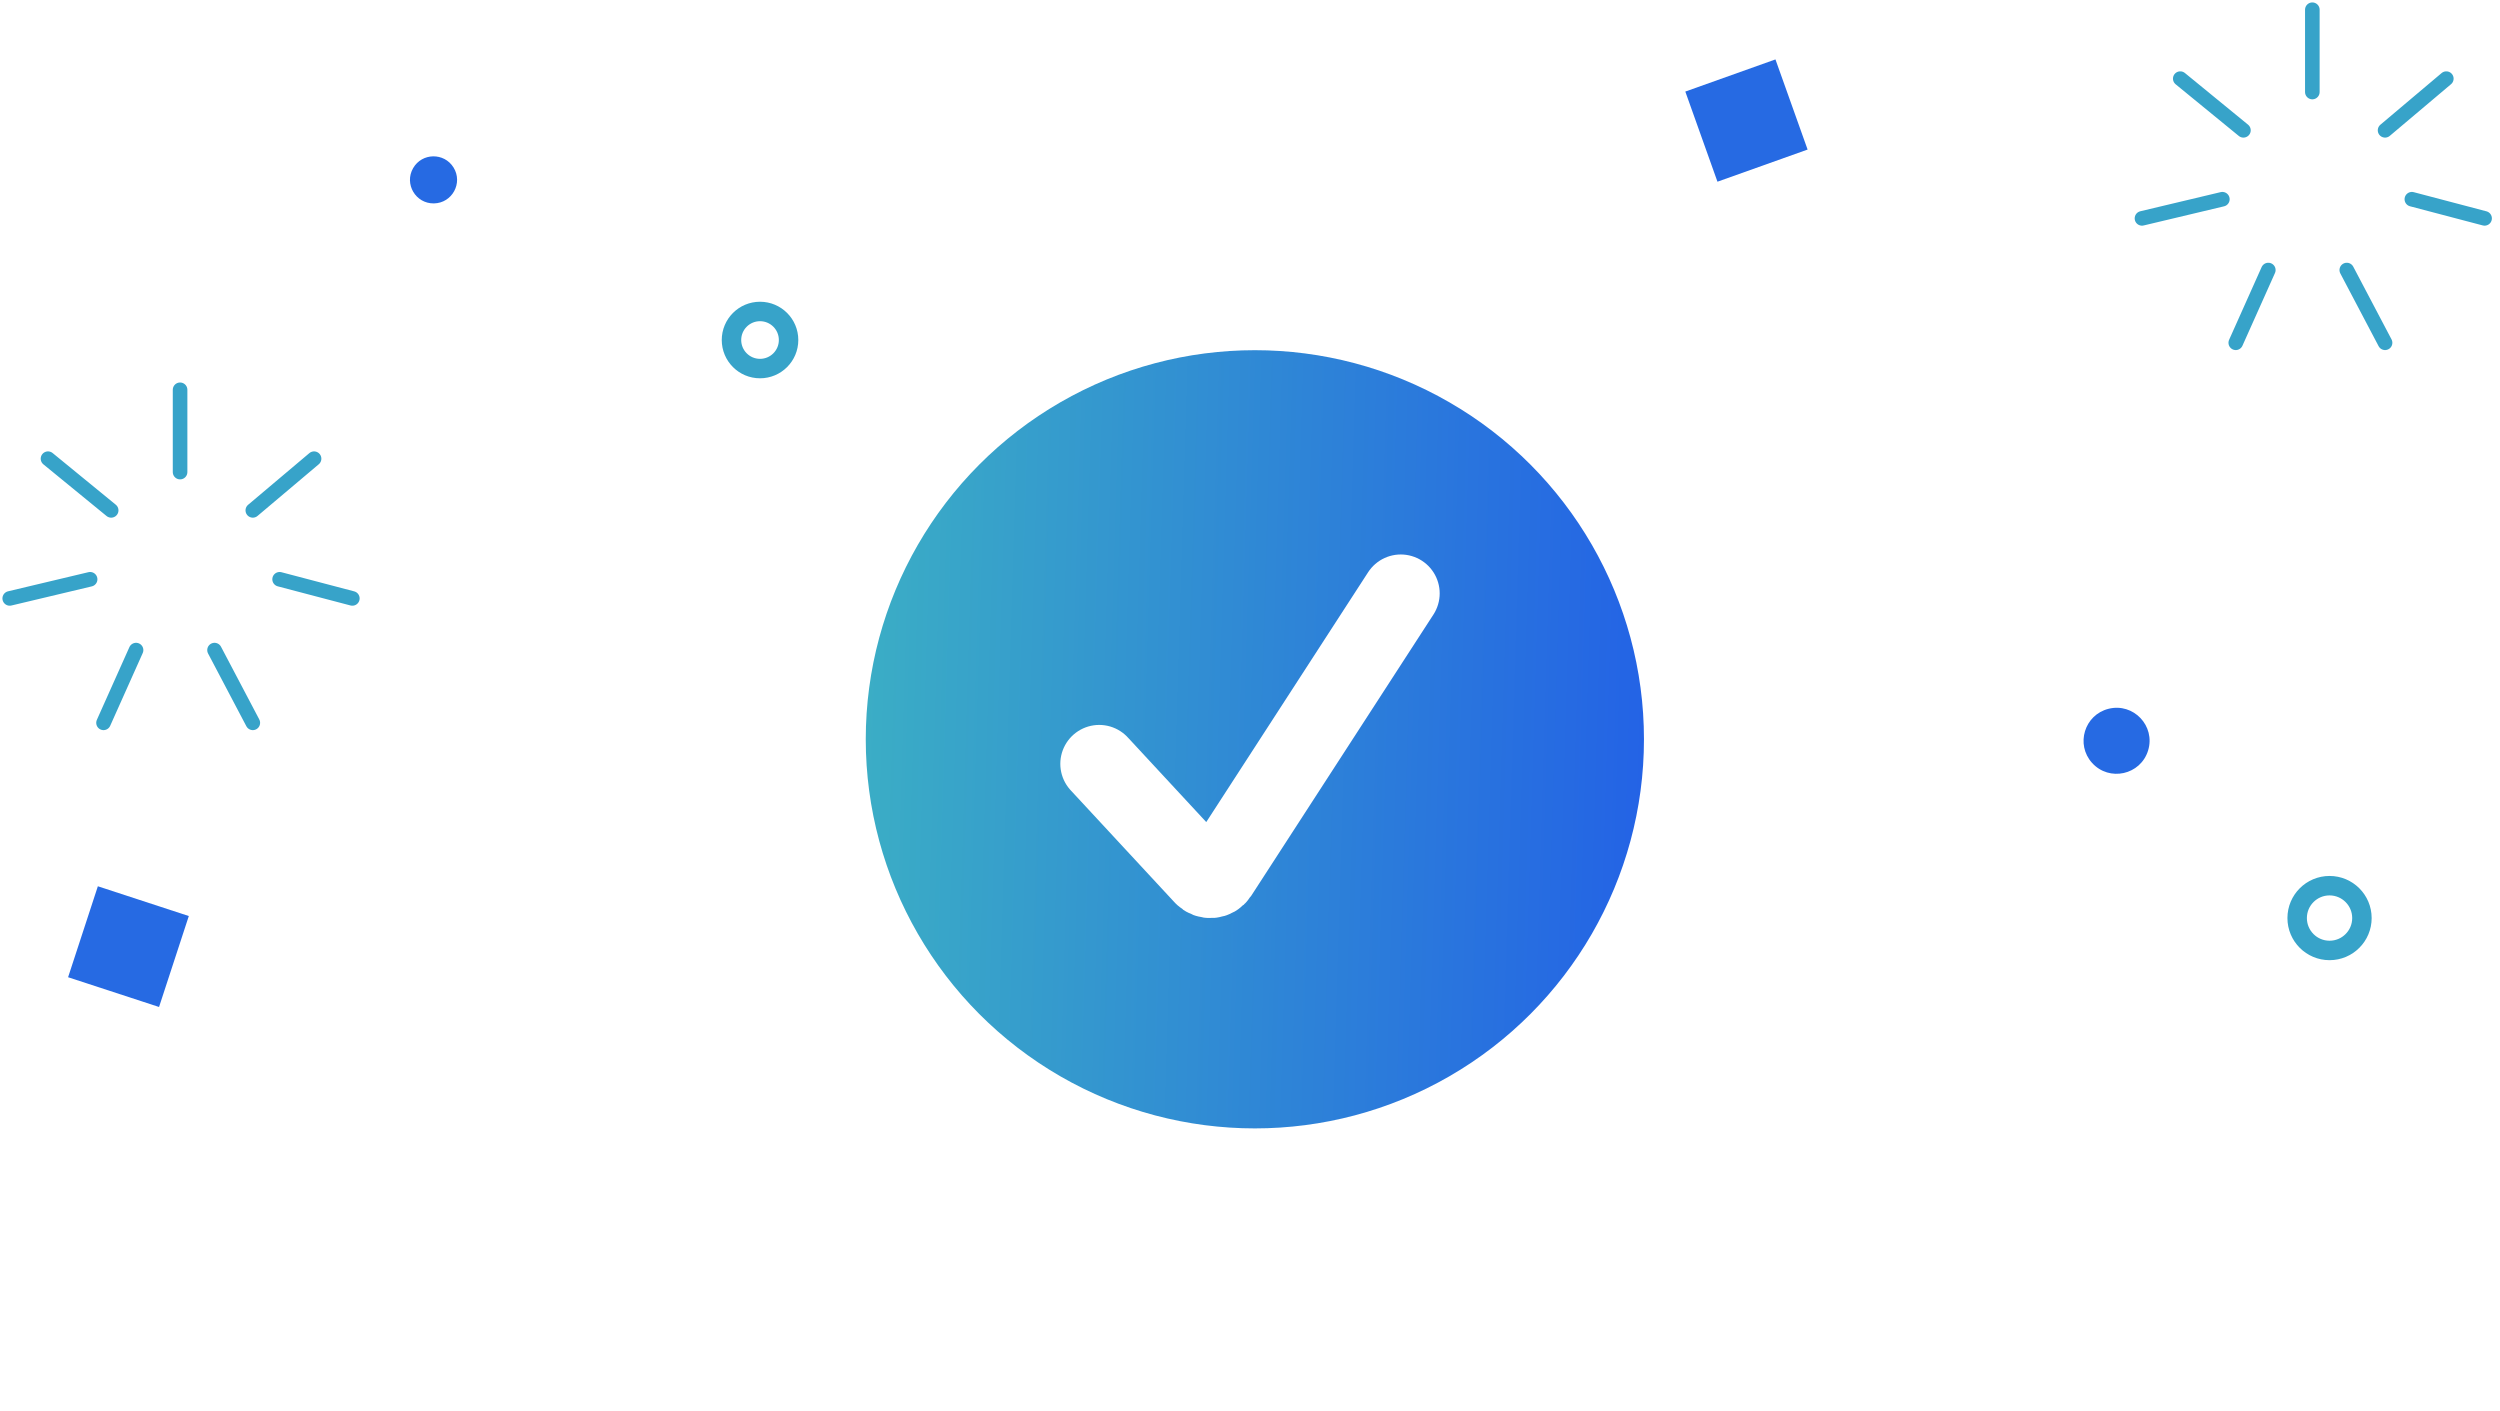<svg width="257" height="145" viewBox="0 0 257 145" fill="none" xmlns="http://www.w3.org/2000/svg">
<g filter="url(#filter0_d_0_1)">
<circle cx="129" cy="76" r="40" fill="url(#paint0_linear_0_1)"/>
</g>
<path d="M113 78.522L123.69 90.057C124.133 90.535 124.908 90.468 125.263 89.921L144 61" stroke="white" stroke-width="8" stroke-linecap="round"/>
<rect x="173.25" y="9.413" width="9.838" height="9.838" transform="rotate(-19.628 173.25 9.413)" fill="#266AE3"/>
<rect x="7" y="100.459" width="9.838" height="9.838" transform="rotate(-71.881 7 100.459)" fill="#266AE3"/>
<path d="M215.066 78.428C213.348 76.526 214.28 73.479 216.767 72.862C219.325 72.229 221.597 74.626 220.826 77.146C220.056 79.665 216.833 80.383 215.066 78.428Z" fill="#266AE3"/>
<path d="M42.471 17.282C43.385 15.699 45.657 15.662 46.622 17.215C47.613 18.811 46.485 20.879 44.606 20.91C42.727 20.94 41.532 18.91 42.471 17.282Z" fill="#266AE3"/>
<circle cx="239.477" cy="94.377" r="3.329" stroke="#37A3C9" stroke-width="2"/>
<circle cx="78.131" cy="34.954" r="2.935" stroke="#37A3C9" stroke-width="2"/>
<path d="M32.286 47.153L25.989 52.466M36.221 61.517L28.744 59.55M22.054 66.83L25.989 74.307M13.987 66.83L10.642 74.307M9.264 59.55L1 61.517M11.429 52.466L4.935 47.153M18.512 48.531V40.07" stroke="#37A3C9" stroke-width="1.5" stroke-linecap="round" stroke-linejoin="round"/>
<path d="M251.481 8.084L245.185 13.396M255.416 22.448L247.939 20.48M241.249 27.76L245.185 35.237M233.182 27.76L229.837 35.237M228.459 20.48L220.195 22.448M230.624 13.396L224.131 8.084M237.708 9.461V1" stroke="#37A3C9" stroke-width="1.5" stroke-linecap="round" stroke-linejoin="round"/>
<defs>
<filter id="filter0_d_0_1" x="60.1" y="7.1" width="137.8" height="137.8" filterUnits="userSpaceOnUse" color-interpolation-filters="sRGB">
<feFlood flood-opacity="0" result="BackgroundImageFix"/>
<feColorMatrix in="SourceAlpha" type="matrix" values="0 0 0 0 0 0 0 0 0 0 0 0 0 0 0 0 0 0 127 0" result="hardAlpha"/>
<feMorphology radius="16" operator="dilate" in="SourceAlpha" result="effect1_dropShadow_0_1"/>
<feOffset/>
<feGaussianBlur stdDeviation="6.45"/>
<feComposite in2="hardAlpha" operator="out"/>
<feColorMatrix type="matrix" values="0 0 0 0 0.208 0 0 0 0 0.612 0 0 0 0 0.8 0 0 0 0.02 0"/>
<feBlend mode="normal" in2="BackgroundImageFix" result="effect1_dropShadow_0_1"/>
<feBlend mode="normal" in="SourceGraphic" in2="effect1_dropShadow_0_1" result="shape"/>
</filter>
<linearGradient id="paint0_linear_0_1" x1="72.53" y1="13.726" x2="172.957" y2="16.78" gradientUnits="userSpaceOnUse">
<stop stop-color="#40BEBE"/>
<stop offset="1" stop-color="#2361E6"/>
</linearGradient>
</defs>
</svg>
